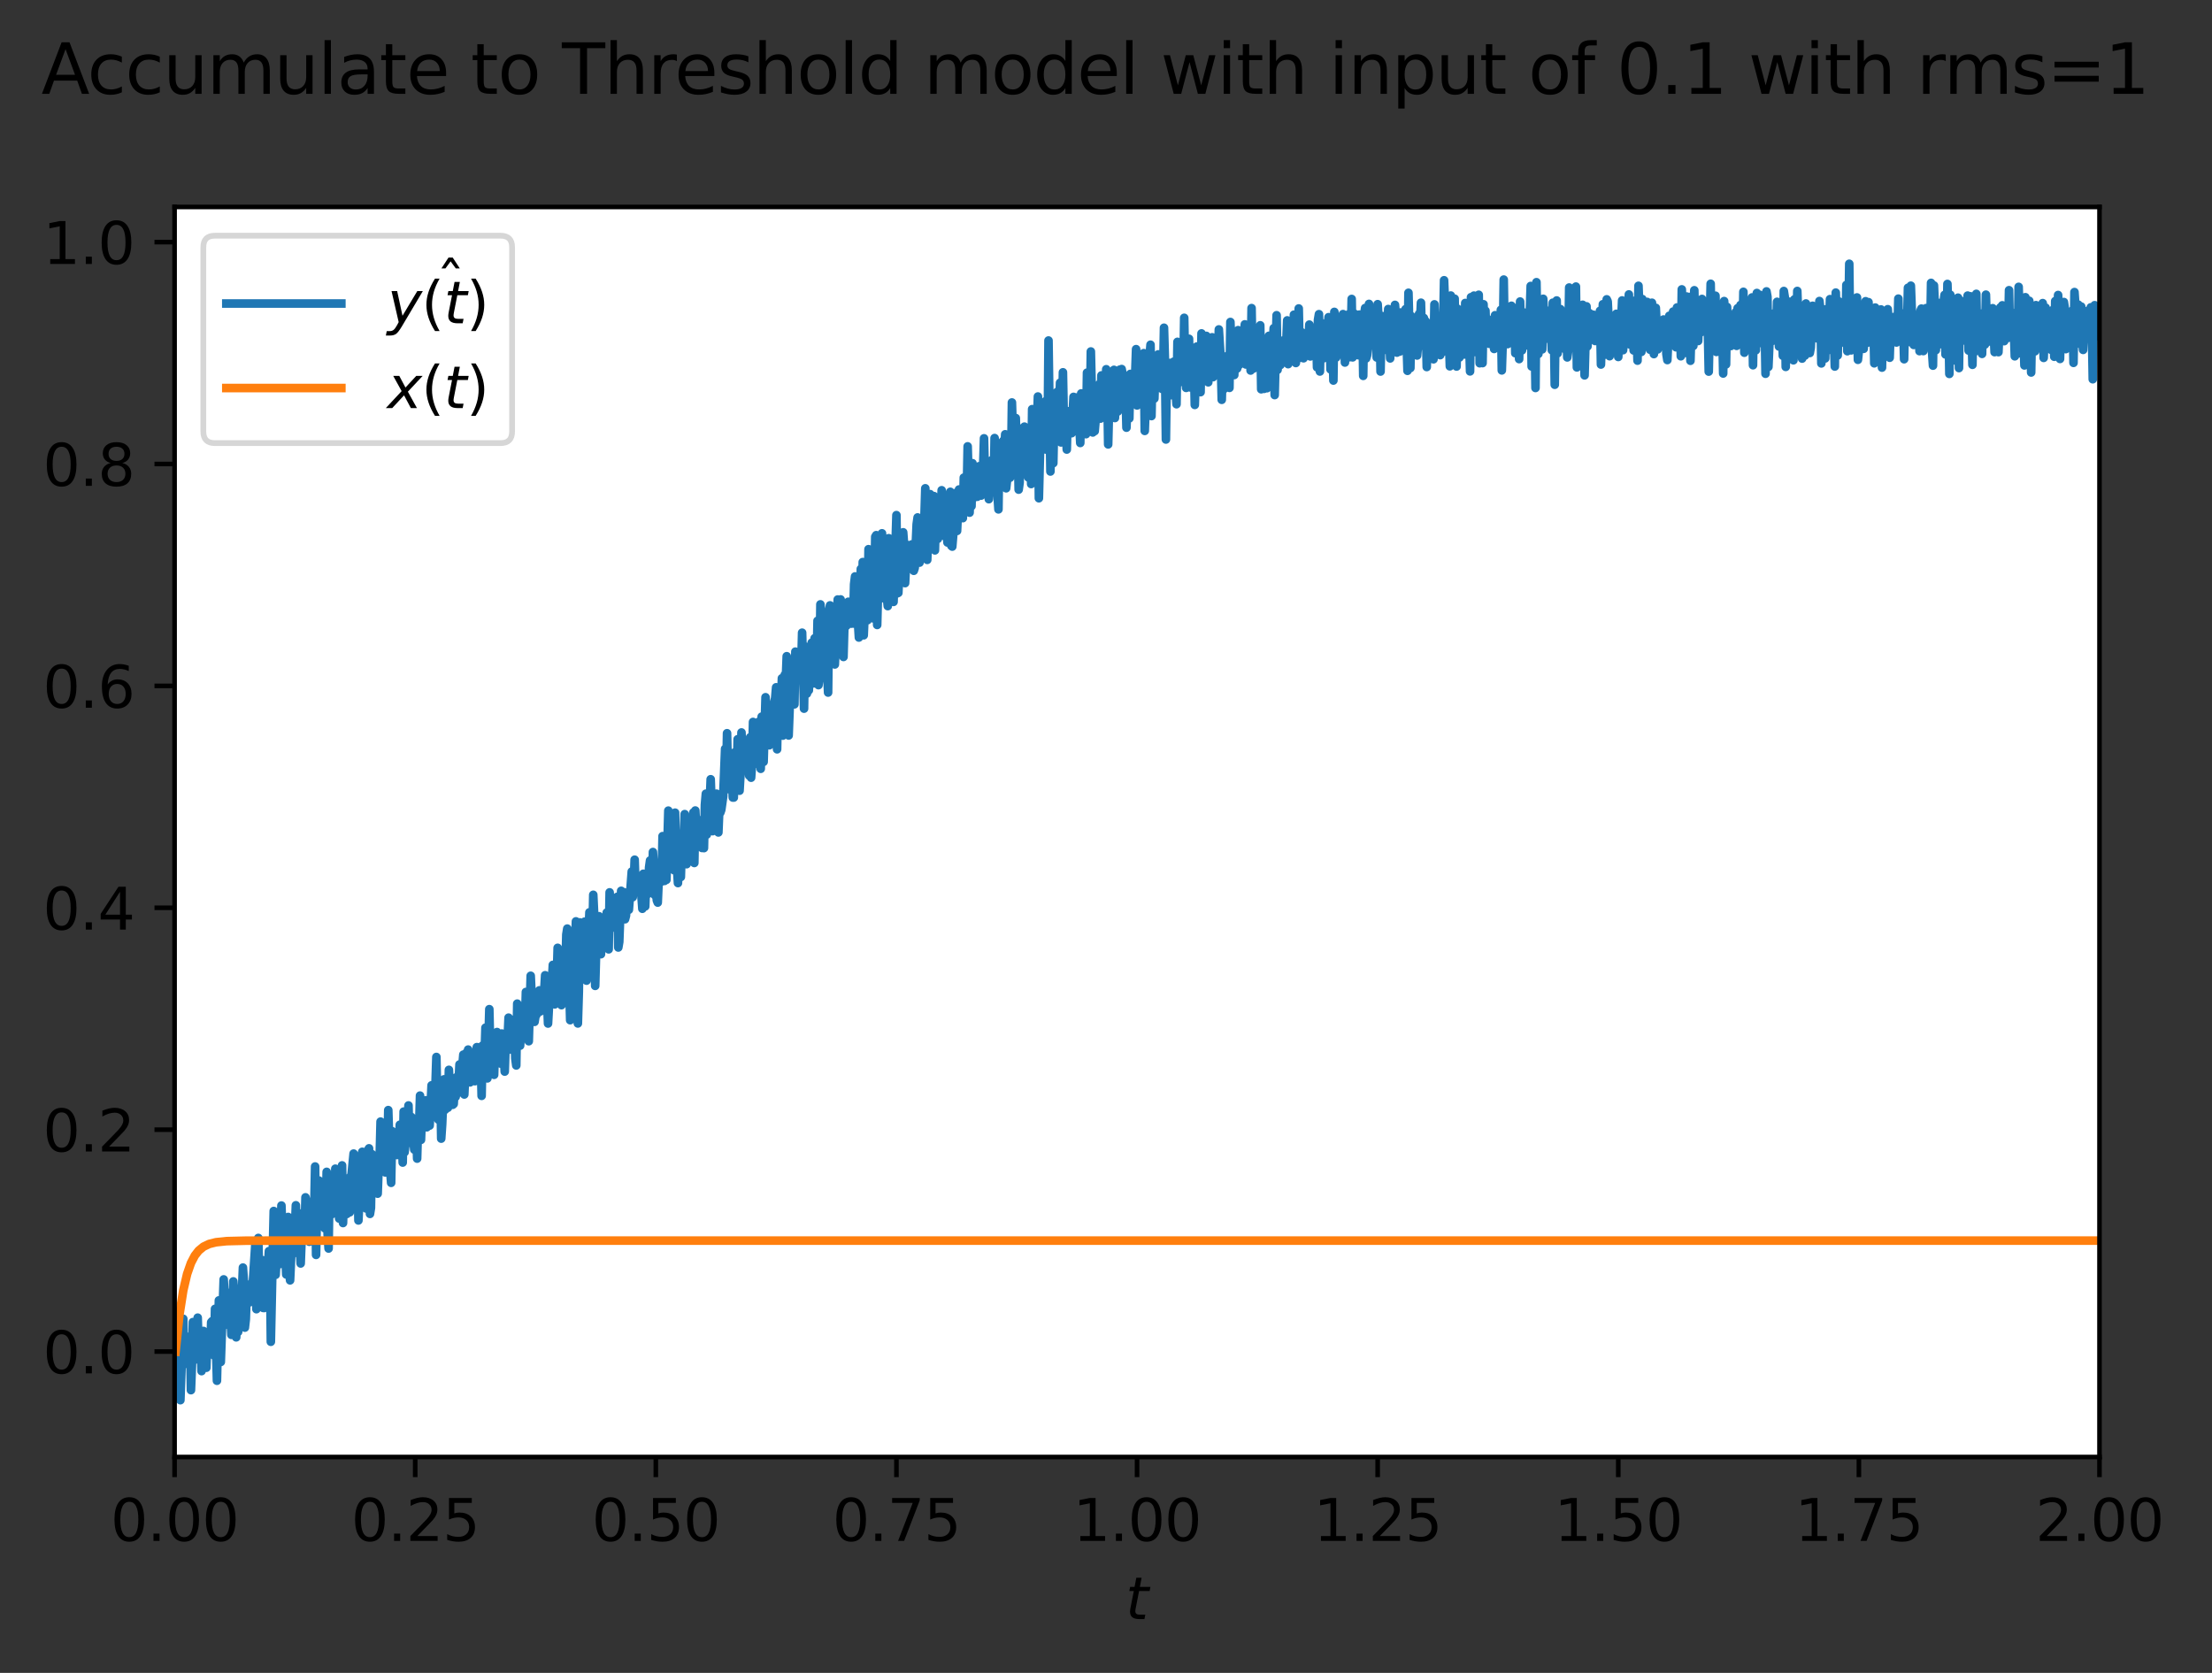 <?xml version="1.0" encoding="utf-8" standalone="no"?>
<!DOCTYPE svg PUBLIC "-//W3C//DTD SVG 1.1//EN"
  "http://www.w3.org/Graphics/SVG/1.1/DTD/svg11.dtd">
<svg xmlns:xlink="http://www.w3.org/1999/xlink" width="384.737pt" height="290.996pt" viewBox="0 0 384.737 290.996" xmlns="http://www.w3.org/2000/svg" version="1.1">
 <rect x="0" y="0" width="384.737" height="290.996" fill="#333333" stroke="none"/>
 <defs>
  <style type="text/css">*{stroke-linejoin: round; stroke-linecap: butt}</style>
 </defs>
 <g id="figure_1">
  <g id="patch_1">
   <path d="M 0 290.996 
L 384.737 290.996 
L 384.737 0 
L 0 0 
L 0 290.996 
z
" style="fill: none"/>
  </g>
  <g id="axes_1">
   <g id="patch_2">
    <path d="M 30.368 253.44 
L 365.168 253.44 
L 365.168 36 
L 30.368 36 
z
" style="fill: #ffffff"/>
   </g>
   <g id="matplotlib.axis_1">
    <g id="xtick_1">
     <g id="line2d_1">
      <defs>
       <path id="m9dd152f328" d="M 0 0 
L 0 3.5 
" style="stroke: #000000; stroke-width: 0.8"/>
      </defs>
      <g>
       <use xlink:href="#m9dd152f328" x="30.368" y="253.44" style="stroke: #000000; stroke-width: 0.8"/>
      </g>
     </g>
     <g id="text_1">
      <!-- 0.00 -->
      <g transform="translate(19.236 268.038) scale(0.1 -0.1)">
       <defs>
        <path id="DejaVuSans-30" d="M 2034 4250 
Q 1547 4250 1301 3770 
Q 1056 3291 1056 2328 
Q 1056 1369 1301 889 
Q 1547 409 2034 409 
Q 2525 409 2770 889 
Q 3016 1369 3016 2328 
Q 3016 3291 2770 3770 
Q 2525 4250 2034 4250 
z
M 2034 4750 
Q 2819 4750 3233 4129 
Q 3647 3509 3647 2328 
Q 3647 1150 3233 529 
Q 2819 -91 2034 -91 
Q 1250 -91 836 529 
Q 422 1150 422 2328 
Q 422 3509 836 4129 
Q 1250 4750 2034 4750 
z
" transform="scale(0.016)"/>
        <path id="DejaVuSans-2e" d="M 684 794 
L 1344 794 
L 1344 0 
L 684 0 
L 684 794 
z
" transform="scale(0.016)"/>
       </defs>
       <use xlink:href="#DejaVuSans-30"/>
       <use xlink:href="#DejaVuSans-2e" x="63.623"/>
       <use xlink:href="#DejaVuSans-30" x="95.41"/>
       <use xlink:href="#DejaVuSans-30" x="159.033"/>
      </g>
     </g>
    </g>
    <g id="xtick_2">
     <g id="line2d_2">
      <g>
       <use xlink:href="#m9dd152f328" x="72.218" y="253.44" style="stroke: #000000; stroke-width: 0.8"/>
      </g>
     </g>
     <g id="text_2">
      <!-- 0.25 -->
      <g transform="translate(61.086 268.038) scale(0.1 -0.1)">
       <defs>
        <path id="DejaVuSans-32" d="M 1228 531 
L 3431 531 
L 3431 0 
L 469 0 
L 469 531 
Q 828 903 1448 1529 
Q 2069 2156 2228 2338 
Q 2531 2678 2651 2914 
Q 2772 3150 2772 3378 
Q 2772 3750 2511 3984 
Q 2250 4219 1831 4219 
Q 1534 4219 1204 4116 
Q 875 4013 500 3803 
L 500 4441 
Q 881 4594 1212 4672 
Q 1544 4750 1819 4750 
Q 2544 4750 2975 4387 
Q 3406 4025 3406 3419 
Q 3406 3131 3298 2873 
Q 3191 2616 2906 2266 
Q 2828 2175 2409 1742 
Q 1991 1309 1228 531 
z
" transform="scale(0.016)"/>
        <path id="DejaVuSans-35" d="M 691 4666 
L 3169 4666 
L 3169 4134 
L 1269 4134 
L 1269 2991 
Q 1406 3038 1543 3061 
Q 1681 3084 1819 3084 
Q 2600 3084 3056 2656 
Q 3513 2228 3513 1497 
Q 3513 744 3044 326 
Q 2575 -91 1722 -91 
Q 1428 -91 1123 -41 
Q 819 9 494 109 
L 494 744 
Q 775 591 1075 516 
Q 1375 441 1709 441 
Q 2250 441 2565 725 
Q 2881 1009 2881 1497 
Q 2881 1984 2565 2268 
Q 2250 2553 1709 2553 
Q 1456 2553 1204 2497 
Q 953 2441 691 2322 
L 691 4666 
z
" transform="scale(0.016)"/>
       </defs>
       <use xlink:href="#DejaVuSans-30"/>
       <use xlink:href="#DejaVuSans-2e" x="63.623"/>
       <use xlink:href="#DejaVuSans-32" x="95.41"/>
       <use xlink:href="#DejaVuSans-35" x="159.033"/>
      </g>
     </g>
    </g>
    <g id="xtick_3">
     <g id="line2d_3">
      <g>
       <use xlink:href="#m9dd152f328" x="114.068" y="253.44" style="stroke: #000000; stroke-width: 0.8"/>
      </g>
     </g>
     <g id="text_3">
      <!-- 0.50 -->
      <g transform="translate(102.936 268.038) scale(0.1 -0.1)">
       <use xlink:href="#DejaVuSans-30"/>
       <use xlink:href="#DejaVuSans-2e" x="63.623"/>
       <use xlink:href="#DejaVuSans-35" x="95.41"/>
       <use xlink:href="#DejaVuSans-30" x="159.033"/>
      </g>
     </g>
    </g>
    <g id="xtick_4">
     <g id="line2d_4">
      <g>
       <use xlink:href="#m9dd152f328" x="155.918" y="253.44" style="stroke: #000000; stroke-width: 0.8"/>
      </g>
     </g>
     <g id="text_4">
      <!-- 0.75 -->
      <g transform="translate(144.786 268.038) scale(0.1 -0.1)">
       <defs>
        <path id="DejaVuSans-37" d="M 525 4666 
L 3525 4666 
L 3525 4397 
L 1831 0 
L 1172 0 
L 2766 4134 
L 525 4134 
L 525 4666 
z
" transform="scale(0.016)"/>
       </defs>
       <use xlink:href="#DejaVuSans-30"/>
       <use xlink:href="#DejaVuSans-2e" x="63.623"/>
       <use xlink:href="#DejaVuSans-37" x="95.41"/>
       <use xlink:href="#DejaVuSans-35" x="159.033"/>
      </g>
     </g>
    </g>
    <g id="xtick_5">
     <g id="line2d_5">
      <g>
       <use xlink:href="#m9dd152f328" x="197.768" y="253.44" style="stroke: #000000; stroke-width: 0.8"/>
      </g>
     </g>
     <g id="text_5">
      <!-- 1.00 -->
      <g transform="translate(186.636 268.038) scale(0.1 -0.1)">
       <defs>
        <path id="DejaVuSans-31" d="M 794 531 
L 1825 531 
L 1825 4091 
L 703 3866 
L 703 4441 
L 1819 4666 
L 2450 4666 
L 2450 531 
L 3481 531 
L 3481 0 
L 794 0 
L 794 531 
z
" transform="scale(0.016)"/>
       </defs>
       <use xlink:href="#DejaVuSans-31"/>
       <use xlink:href="#DejaVuSans-2e" x="63.623"/>
       <use xlink:href="#DejaVuSans-30" x="95.41"/>
       <use xlink:href="#DejaVuSans-30" x="159.033"/>
      </g>
     </g>
    </g>
    <g id="xtick_6">
     <g id="line2d_6">
      <g>
       <use xlink:href="#m9dd152f328" x="239.618" y="253.44" style="stroke: #000000; stroke-width: 0.8"/>
      </g>
     </g>
     <g id="text_6">
      <!-- 1.25 -->
      <g transform="translate(228.486 268.038) scale(0.1 -0.1)">
       <use xlink:href="#DejaVuSans-31"/>
       <use xlink:href="#DejaVuSans-2e" x="63.623"/>
       <use xlink:href="#DejaVuSans-32" x="95.41"/>
       <use xlink:href="#DejaVuSans-35" x="159.033"/>
      </g>
     </g>
    </g>
    <g id="xtick_7">
     <g id="line2d_7">
      <g>
       <use xlink:href="#m9dd152f328" x="281.468" y="253.44" style="stroke: #000000; stroke-width: 0.8"/>
      </g>
     </g>
     <g id="text_7">
      <!-- 1.50 -->
      <g transform="translate(270.336 268.038) scale(0.1 -0.1)">
       <use xlink:href="#DejaVuSans-31"/>
       <use xlink:href="#DejaVuSans-2e" x="63.623"/>
       <use xlink:href="#DejaVuSans-35" x="95.41"/>
       <use xlink:href="#DejaVuSans-30" x="159.033"/>
      </g>
     </g>
    </g>
    <g id="xtick_8">
     <g id="line2d_8">
      <g>
       <use xlink:href="#m9dd152f328" x="323.318" y="253.44" style="stroke: #000000; stroke-width: 0.8"/>
      </g>
     </g>
     <g id="text_8">
      <!-- 1.75 -->
      <g transform="translate(312.186 268.038) scale(0.1 -0.1)">
       <use xlink:href="#DejaVuSans-31"/>
       <use xlink:href="#DejaVuSans-2e" x="63.623"/>
       <use xlink:href="#DejaVuSans-37" x="95.41"/>
       <use xlink:href="#DejaVuSans-35" x="159.033"/>
      </g>
     </g>
    </g>
    <g id="xtick_9">
     <g id="line2d_9">
      <g>
       <use xlink:href="#m9dd152f328" x="365.168" y="253.44" style="stroke: #000000; stroke-width: 0.8"/>
      </g>
     </g>
     <g id="text_9">
      <!-- 2.00 -->
      <g transform="translate(354.036 268.038) scale(0.1 -0.1)">
       <use xlink:href="#DejaVuSans-32"/>
       <use xlink:href="#DejaVuSans-2e" x="63.623"/>
       <use xlink:href="#DejaVuSans-30" x="95.41"/>
       <use xlink:href="#DejaVuSans-30" x="159.033"/>
      </g>
     </g>
    </g>
    <g id="text_10">
     <!-- $t$ -->
     <g transform="translate(195.768 281.717) scale(0.1 -0.1)">
      <defs>
       <path id="DejaVuSans-Oblique-74" d="M 2706 3500 
L 2619 3053 
L 1472 3053 
L 1100 1153 
Q 1081 1047 1072 975 
Q 1063 903 1063 863 
Q 1063 663 1183 572 
Q 1303 481 1569 481 
L 2150 481 
L 2053 0 
L 1503 0 
Q 991 0 739 200 
Q 488 400 488 806 
Q 488 878 497 964 
Q 506 1050 525 1153 
L 897 3053 
L 409 3053 
L 500 3500 
L 978 3500 
L 1172 4494 
L 1747 4494 
L 1556 3500 
L 2706 3500 
z
" transform="scale(0.016)"/>
      </defs>
      <use xlink:href="#DejaVuSans-Oblique-74" transform="translate(0 0.781)"/>
     </g>
    </g>
   </g>
   <g id="matplotlib.axis_2">
    <g id="ytick_1">
     <g id="line2d_10">
      <defs>
       <path id="m265dd46765" d="M 0 0 
L -3.5 0 
" style="stroke: #000000; stroke-width: 0.8"/>
      </defs>
      <g>
       <use xlink:href="#m265dd46765" x="30.368" y="235.097" style="stroke: #000000; stroke-width: 0.8"/>
      </g>
     </g>
     <g id="text_11">
      <!-- 0.0 -->
      <g transform="translate(7.465 238.896) scale(0.1 -0.1)">
       <use xlink:href="#DejaVuSans-30"/>
       <use xlink:href="#DejaVuSans-2e" x="63.623"/>
       <use xlink:href="#DejaVuSans-30" x="95.41"/>
      </g>
     </g>
    </g>
    <g id="ytick_2">
     <g id="line2d_11">
      <g>
       <use xlink:href="#m265dd46765" x="30.368" y="196.501" style="stroke: #000000; stroke-width: 0.8"/>
      </g>
     </g>
     <g id="text_12">
      <!-- 0.2 -->
      <g transform="translate(7.465 200.3) scale(0.1 -0.1)">
       <use xlink:href="#DejaVuSans-30"/>
       <use xlink:href="#DejaVuSans-2e" x="63.623"/>
       <use xlink:href="#DejaVuSans-32" x="95.41"/>
      </g>
     </g>
    </g>
    <g id="ytick_3">
     <g id="line2d_12">
      <g>
       <use xlink:href="#m265dd46765" x="30.368" y="157.905" style="stroke: #000000; stroke-width: 0.8"/>
      </g>
     </g>
     <g id="text_13">
      <!-- 0.4 -->
      <g transform="translate(7.465 161.704) scale(0.1 -0.1)">
       <defs>
        <path id="DejaVuSans-34" d="M 2419 4116 
L 825 1625 
L 2419 1625 
L 2419 4116 
z
M 2253 4666 
L 3047 4666 
L 3047 1625 
L 3713 1625 
L 3713 1100 
L 3047 1100 
L 3047 0 
L 2419 0 
L 2419 1100 
L 313 1100 
L 313 1709 
L 2253 4666 
z
" transform="scale(0.016)"/>
       </defs>
       <use xlink:href="#DejaVuSans-30"/>
       <use xlink:href="#DejaVuSans-2e" x="63.623"/>
       <use xlink:href="#DejaVuSans-34" x="95.41"/>
      </g>
     </g>
    </g>
    <g id="ytick_4">
     <g id="line2d_13">
      <g>
       <use xlink:href="#m265dd46765" x="30.368" y="119.308" style="stroke: #000000; stroke-width: 0.8"/>
      </g>
     </g>
     <g id="text_14">
      <!-- 0.6 -->
      <g transform="translate(7.465 123.108) scale(0.1 -0.1)">
       <defs>
        <path id="DejaVuSans-36" d="M 2113 2584 
Q 1688 2584 1439 2293 
Q 1191 2003 1191 1497 
Q 1191 994 1439 701 
Q 1688 409 2113 409 
Q 2538 409 2786 701 
Q 3034 994 3034 1497 
Q 3034 2003 2786 2293 
Q 2538 2584 2113 2584 
z
M 3366 4563 
L 3366 3988 
Q 3128 4100 2886 4159 
Q 2644 4219 2406 4219 
Q 1781 4219 1451 3797 
Q 1122 3375 1075 2522 
Q 1259 2794 1537 2939 
Q 1816 3084 2150 3084 
Q 2853 3084 3261 2657 
Q 3669 2231 3669 1497 
Q 3669 778 3244 343 
Q 2819 -91 2113 -91 
Q 1303 -91 875 529 
Q 447 1150 447 2328 
Q 447 3434 972 4092 
Q 1497 4750 2381 4750 
Q 2619 4750 2861 4703 
Q 3103 4656 3366 4563 
z
" transform="scale(0.016)"/>
       </defs>
       <use xlink:href="#DejaVuSans-30"/>
       <use xlink:href="#DejaVuSans-2e" x="63.623"/>
       <use xlink:href="#DejaVuSans-36" x="95.41"/>
      </g>
     </g>
    </g>
    <g id="ytick_5">
     <g id="line2d_14">
      <g>
       <use xlink:href="#m265dd46765" x="30.368" y="80.712" style="stroke: #000000; stroke-width: 0.8"/>
      </g>
     </g>
     <g id="text_15">
      <!-- 0.8 -->
      <g transform="translate(7.465 84.512) scale(0.1 -0.1)">
       <defs>
        <path id="DejaVuSans-38" d="M 2034 2216 
Q 1584 2216 1326 1975 
Q 1069 1734 1069 1313 
Q 1069 891 1326 650 
Q 1584 409 2034 409 
Q 2484 409 2743 651 
Q 3003 894 3003 1313 
Q 3003 1734 2745 1975 
Q 2488 2216 2034 2216 
z
M 1403 2484 
Q 997 2584 770 2862 
Q 544 3141 544 3541 
Q 544 4100 942 4425 
Q 1341 4750 2034 4750 
Q 2731 4750 3128 4425 
Q 3525 4100 3525 3541 
Q 3525 3141 3298 2862 
Q 3072 2584 2669 2484 
Q 3125 2378 3379 2068 
Q 3634 1759 3634 1313 
Q 3634 634 3220 271 
Q 2806 -91 2034 -91 
Q 1263 -91 848 271 
Q 434 634 434 1313 
Q 434 1759 690 2068 
Q 947 2378 1403 2484 
z
M 1172 3481 
Q 1172 3119 1398 2916 
Q 1625 2713 2034 2713 
Q 2441 2713 2670 2916 
Q 2900 3119 2900 3481 
Q 2900 3844 2670 4047 
Q 2441 4250 2034 4250 
Q 1625 4250 1398 4047 
Q 1172 3844 1172 3481 
z
" transform="scale(0.016)"/>
       </defs>
       <use xlink:href="#DejaVuSans-30"/>
       <use xlink:href="#DejaVuSans-2e" x="63.623"/>
       <use xlink:href="#DejaVuSans-38" x="95.41"/>
      </g>
     </g>
    </g>
    <g id="ytick_6">
     <g id="line2d_15">
      <g>
       <use xlink:href="#m265dd46765" x="30.368" y="42.116" style="stroke: #000000; stroke-width: 0.8"/>
      </g>
     </g>
     <g id="text_16">
      <!-- 1.0 -->
      <g transform="translate(7.465 45.916) scale(0.1 -0.1)">
       <use xlink:href="#DejaVuSans-31"/>
       <use xlink:href="#DejaVuSans-2e" x="63.623"/>
       <use xlink:href="#DejaVuSans-30" x="95.41"/>
      </g>
     </g>
    </g>
   </g>
   <g id="line2d_16">
    <path d="M 30.536 235.097 
L 30.703 234.354 
L 30.871 231.316 
L 31.205 237.773 
L 31.373 243.556 
L 31.875 229.406 
L 32.042 237.301 
L 32.377 233.056 
L 32.545 232.71 
L 32.712 236.924 
L 33.047 232.462 
L 33.214 241.812 
L 33.382 237.542 
L 33.549 229.977 
L 33.716 235.851 
L 33.884 236.524 
L 34.051 230.114 
L 34.219 233.184 
L 34.386 229.205 
L 34.553 234.454 
L 34.721 234.38 
L 34.888 232.61 
L 35.056 238.502 
L 35.39 231.518 
L 35.558 237.361 
L 35.725 233.041 
L 35.893 237.916 
L 36.06 231.991 
L 36.227 232.283 
L 36.395 233.226 
L 36.562 235.341 
L 36.73 230.006 
L 36.897 229.808 
L 37.064 234.374 
L 37.232 235.787 
L 37.399 227.675 
L 37.734 240.177 
L 38.069 226.203 
L 38.404 236.91 
L 38.906 222.55 
L 39.073 225.24 
L 39.241 225.085 
L 39.408 230.413 
L 39.575 226.629 
L 39.743 229.035 
L 39.91 224.898 
L 40.245 232.193 
L 40.412 230.759 
L 40.58 222.899 
L 40.915 228.157 
L 41.082 232.625 
L 41.249 228.519 
L 41.417 231.69 
L 41.584 225.356 
L 41.752 224.142 
L 41.919 228.62 
L 42.254 220.492 
L 42.421 222.856 
L 42.589 230.935 
L 42.756 229.467 
L 42.923 224.375 
L 43.091 223.463 
L 43.258 225.842 
L 43.426 226.531 
L 43.593 223.621 
L 43.76 226.373 
L 44.43 216.183 
L 44.597 227.727 
L 44.765 223.508 
L 44.932 215.341 
L 45.1 224.282 
L 45.267 225.612 
L 45.602 219.186 
L 45.769 227.511 
L 45.937 227.524 
L 46.104 220.458 
L 46.439 223.065 
L 46.774 217.633 
L 46.941 218.064 
L 47.108 233.396 
L 47.443 217.684 
L 47.611 210.651 
L 47.778 220.093 
L 47.945 221.747 
L 48.113 218.671 
L 48.28 217.775 
L 48.448 217.569 
L 48.615 219.905 
L 48.95 209.702 
L 49.285 219.548 
L 49.452 218.328 
L 49.619 217.986 
L 49.787 221.694 
L 49.954 218.888 
L 50.122 211.691 
L 50.289 221.022 
L 50.456 222.714 
L 50.791 215.274 
L 50.959 218.101 
L 51.126 217.854 
L 51.461 209.656 
L 51.628 214.452 
L 51.796 212.906 
L 52.13 216.702 
L 52.298 219.777 
L 52.633 211.014 
L 52.8 212.037 
L 52.967 214.678 
L 53.135 208.275 
L 53.302 208.964 
L 53.47 215.629 
L 53.637 213.235 
L 53.804 215.998 
L 53.972 214.408 
L 54.139 215.855 
L 54.307 213.908 
L 54.474 210.389 
L 54.641 211.113 
L 54.809 202.91 
L 54.976 218.282 
L 55.144 210.05 
L 55.311 210.36 
L 55.478 205.353 
L 55.646 211.434 
L 55.813 211.829 
L 55.981 206.737 
L 56.315 212.879 
L 56.483 213.659 
L 56.65 211.816 
L 56.818 203.843 
L 56.985 214.669 
L 57.152 217.176 
L 57.32 205.826 
L 57.487 204.985 
L 57.655 211.25 
L 57.822 207.887 
L 57.989 207.046 
L 58.157 210.292 
L 58.324 203.293 
L 58.492 205.367 
L 58.659 210.23 
L 58.826 209.874 
L 58.994 211.967 
L 59.161 208.607 
L 59.329 208.619 
L 59.496 202.718 
L 59.663 212.743 
L 59.831 207.246 
L 59.998 208.171 
L 60.166 207.153 
L 60.333 211.164 
L 60.5 208.91 
L 60.668 204.913 
L 60.835 210.878 
L 61.003 204.931 
L 61.17 204.077 
L 61.505 200.664 
L 61.672 209.759 
L 62.174 201.892 
L 62.342 212.295 
L 62.844 201.171 
L 63.011 200.354 
L 63.179 208.489 
L 63.514 201.166 
L 63.681 210.212 
L 63.848 206.922 
L 64.016 200.029 
L 64.183 199.751 
L 64.351 211.153 
L 64.518 210.125 
L 64.685 200.754 
L 65.02 206.995 
L 65.188 202.198 
L 65.355 203.345 
L 65.522 203.465 
L 65.69 207.631 
L 65.857 203.058 
L 66.025 201.632 
L 66.192 195.102 
L 66.359 202.562 
L 66.527 202.022 
L 66.694 199.647 
L 66.862 203.323 
L 67.029 203.944 
L 67.196 201.669 
L 67.364 201.173 
L 67.531 193.101 
L 67.866 203.702 
L 68.033 205.751 
L 68.201 196.759 
L 68.368 199.055 
L 68.536 199.263 
L 68.703 198.573 
L 69.038 200.914 
L 69.205 200.001 
L 69.373 199.786 
L 69.54 195.649 
L 69.707 197.11 
L 69.875 196.786 
L 70.042 202.222 
L 70.21 193.361 
L 70.377 200.417 
L 70.712 196.962 
L 70.879 196.187 
L 71.047 192.292 
L 71.214 198.773 
L 71.549 194.296 
L 71.716 197.297 
L 71.884 198.076 
L 72.051 199.971 
L 72.218 198.636 
L 72.386 195.733 
L 72.553 201.539 
L 72.721 195.517 
L 72.888 196.322 
L 73.055 190.577 
L 73.223 198.275 
L 73.39 193.835 
L 73.558 194.296 
L 73.725 193.128 
L 73.892 192.9 
L 74.06 191.4 
L 74.227 196.091 
L 74.395 195.26 
L 74.562 195.843 
L 74.729 195.792 
L 75.064 188.792 
L 75.232 193.296 
L 75.399 193.909 
L 75.566 193.977 
L 75.901 183.859 
L 76.069 192.435 
L 76.236 194.752 
L 76.571 188.35 
L 76.738 198.061 
L 76.906 195.582 
L 77.24 187.746 
L 77.408 193.044 
L 77.743 190.111 
L 77.91 192.688 
L 78.077 186.101 
L 78.245 189.267 
L 78.412 189.324 
L 78.58 188.09 
L 78.747 192.174 
L 78.914 192.023 
L 79.082 188.937 
L 79.249 190.793 
L 79.417 187.367 
L 79.584 190.179 
L 79.751 188.679 
L 79.919 185.157 
L 80.254 187.326 
L 80.588 183.452 
L 80.756 190.384 
L 81.091 183.151 
L 81.258 184.032 
L 81.425 182.574 
L 81.593 187.581 
L 81.76 188.277 
L 82.095 183.301 
L 82.43 185.154 
L 82.597 188.073 
L 82.932 182.15 
L 83.099 182.173 
L 83.267 186.071 
L 83.434 186.444 
L 83.602 183.354 
L 83.769 190.621 
L 83.936 181.87 
L 84.271 183.984 
L 84.439 178.762 
L 84.606 186.521 
L 84.773 187.581 
L 85.108 175.542 
L 85.276 182.959 
L 85.443 183.532 
L 85.61 183.071 
L 85.778 184.246 
L 85.945 186.961 
L 86.113 180.977 
L 86.28 184.328 
L 86.447 179.524 
L 86.782 182.844 
L 86.95 183.285 
L 87.117 185.02 
L 87.284 179.782 
L 87.452 179.867 
L 87.787 186.399 
L 87.954 181.415 
L 88.121 180.982 
L 88.289 180.861 
L 88.456 177.022 
L 88.791 182.565 
L 88.958 179.315 
L 89.126 179.677 
L 89.293 179.591 
L 89.461 177.347 
L 89.628 184.117 
L 89.795 185.332 
L 89.963 174.582 
L 90.298 177.721 
L 90.465 181.889 
L 90.632 178.838 
L 90.8 178.858 
L 90.967 180.158 
L 91.135 176.773 
L 91.302 178.508 
L 91.469 172.554 
L 91.637 179.879 
L 91.804 176.324 
L 91.972 181.116 
L 92.306 169.735 
L 92.641 176.896 
L 92.809 177.662 
L 92.976 177.75 
L 93.143 176.685 
L 93.311 176.53 
L 93.478 175.654 
L 93.646 175.663 
L 93.813 172.272 
L 93.98 175.942 
L 94.148 173.243 
L 94.315 175.039 
L 94.65 172.497 
L 94.817 169.644 
L 94.985 173.228 
L 95.152 174.027 
L 95.32 178.04 
L 95.654 171.956 
L 95.822 170.081 
L 95.989 170.75 
L 96.157 167.845 
L 96.324 168.017 
L 96.491 174.706 
L 96.659 170.782 
L 96.826 170.654 
L 96.994 164.873 
L 97.161 169.132 
L 97.328 169.299 
L 97.663 174.845 
L 97.831 166.145 
L 98.333 169.22 
L 98.5 162.575 
L 98.668 161.528 
L 98.835 171.469 
L 99.002 171.395 
L 99.17 177.457 
L 99.337 164.923 
L 99.839 169.468 
L 100.174 160.272 
L 100.342 166.864 
L 100.509 178.027 
L 100.676 172.527 
L 100.844 160.448 
L 101.179 164.009 
L 101.346 162.077 
L 101.513 163.479 
L 101.681 160.324 
L 102.016 170.58 
L 102.518 158.699 
L 102.853 168.096 
L 103.02 163.733 
L 103.187 155.65 
L 103.355 159.254 
L 103.522 171.49 
L 103.857 159.604 
L 104.024 161.965 
L 104.192 159.38 
L 104.527 165.98 
L 104.694 160.289 
L 104.861 160.203 
L 105.029 161.429 
L 105.196 160.159 
L 105.364 162.78 
L 105.531 158.74 
L 105.698 160.255 
L 105.866 165.133 
L 106.033 155.225 
L 106.368 161.415 
L 106.535 156.738 
L 106.87 160.605 
L 107.205 156.12 
L 107.372 155.998 
L 107.54 164.811 
L 107.707 163.838 
L 108.042 154.957 
L 108.209 155.301 
L 108.377 155.328 
L 108.544 155.206 
L 108.712 159.902 
L 108.879 159.266 
L 109.046 156.549 
L 109.214 158.335 
L 109.381 158.253 
L 109.883 151.603 
L 110.051 156.065 
L 110.218 154.087 
L 110.386 149.542 
L 110.553 154.619 
L 110.72 154.595 
L 110.888 154.376 
L 111.055 155.127 
L 111.223 152.862 
L 111.39 155.018 
L 111.557 155.712 
L 111.725 158.076 
L 111.892 151.993 
L 112.06 153.141 
L 112.227 157.667 
L 112.394 152.859 
L 112.562 155.307 
L 112.729 155.478 
L 112.897 150.884 
L 113.064 149.677 
L 113.231 151.317 
L 113.399 155.028 
L 113.566 148.208 
L 113.734 150.635 
L 113.901 155.712 
L 114.068 151.667 
L 114.236 156.593 
L 114.403 157.001 
L 114.571 153.159 
L 114.738 153.171 
L 114.905 152.508 
L 115.073 153.352 
L 115.24 145.446 
L 115.575 153.236 
L 115.742 150.403 
L 115.91 153.044 
L 116.245 141.008 
L 116.412 148.036 
L 116.579 145.926 
L 116.747 150.427 
L 116.914 148.85 
L 117.082 149.563 
L 117.249 151.376 
L 117.416 141.363 
L 117.584 149.486 
L 117.751 150.906 
L 117.919 153.607 
L 118.086 145.045 
L 118.421 152.555 
L 118.588 146.915 
L 118.756 148.155 
L 118.923 145.951 
L 119.09 141.616 
L 119.425 150.322 
L 119.593 143.056 
L 119.76 145.837 
L 119.927 144.369 
L 120.095 145.381 
L 120.262 148.544 
L 120.597 141.334 
L 120.764 150.11 
L 120.932 140.989 
L 121.267 146.75 
L 121.434 147.071 
L 121.601 142.805 
L 121.769 143.842 
L 122.104 147.501 
L 122.271 142.501 
L 122.438 147.526 
L 122.606 139.979 
L 122.773 138.062 
L 122.941 145.17 
L 123.275 141.898 
L 123.443 139.719 
L 123.61 135.549 
L 123.945 144.577 
L 124.112 139.786 
L 124.28 139.073 
L 124.447 142.243 
L 124.615 138.06 
L 124.782 139.502 
L 124.949 144.8 
L 125.117 140.76 
L 125.284 141.353 
L 125.452 140.87 
L 125.786 138.531 
L 126.121 130.251 
L 126.289 136.289 
L 126.456 127.545 
L 126.623 135.381 
L 126.791 137.279 
L 126.958 136.191 
L 127.126 132.269 
L 127.293 133.769 
L 127.46 138.732 
L 127.628 138.734 
L 127.795 130.859 
L 127.963 132.638 
L 128.13 136.412 
L 128.297 128.594 
L 128.632 137.54 
L 128.8 134.556 
L 128.967 127.413 
L 129.134 132.248 
L 129.469 129.299 
L 129.637 131.437 
L 129.804 129.458 
L 130.139 132.716 
L 130.306 134.917 
L 130.474 128.252 
L 130.641 135.279 
L 130.808 132.881 
L 130.976 125.583 
L 131.143 126.22 
L 131.311 132.873 
L 131.478 125.903 
L 131.813 130.638 
L 131.98 125.541 
L 132.148 125.589 
L 132.315 133.731 
L 132.482 124.66 
L 132.817 132.525 
L 133.152 121.283 
L 133.487 129.249 
L 133.654 123.876 
L 133.822 129.637 
L 133.989 124.845 
L 134.156 124.576 
L 134.324 128.692 
L 134.659 122.156 
L 134.826 121.446 
L 134.993 119.557 
L 135.161 130.338 
L 135.328 122.133 
L 135.496 120.776 
L 135.663 127.317 
L 135.998 117.983 
L 136.165 127.957 
L 136.5 117.373 
L 136.667 118.525 
L 136.835 114.148 
L 137.17 127.936 
L 137.504 119.019 
L 137.672 116.564 
L 137.839 122.083 
L 138.007 121.538 
L 138.174 122.52 
L 138.341 113.353 
L 138.509 118.267 
L 138.676 116.911 
L 138.844 116.939 
L 139.011 116.118 
L 139.178 117.944 
L 139.346 116.418 
L 139.513 110.057 
L 139.848 123.267 
L 140.015 112.449 
L 140.183 113.535 
L 140.35 120.654 
L 140.518 116.741 
L 140.685 120.074 
L 140.852 113.768 
L 141.02 115.127 
L 141.187 111.792 
L 141.355 117.203 
L 141.522 118.875 
L 141.689 111.021 
L 142.024 116.774 
L 142.192 107.986 
L 142.359 119.176 
L 142.526 117.867 
L 142.694 105.128 
L 142.861 107.303 
L 143.029 113.13 
L 143.196 110.469 
L 143.363 112.283 
L 143.531 111.23 
L 143.866 116.953 
L 144.033 120.467 
L 144.2 106.151 
L 144.368 105.305 
L 144.703 115.268 
L 145.037 109.062 
L 145.205 115.58 
L 145.707 104.286 
L 145.874 104.764 
L 146.042 110.353 
L 146.209 104.271 
L 146.711 114.273 
L 146.879 108.268 
L 147.214 108.865 
L 147.548 104.678 
L 147.716 108.268 
L 147.883 107.953 
L 148.051 108.485 
L 148.218 108.133 
L 148.385 108.465 
L 148.553 101.643 
L 148.72 100.27 
L 148.888 102.576 
L 149.055 107.255 
L 149.222 108.197 
L 149.39 110.896 
L 149.725 98.966 
L 149.892 105.979 
L 150.059 97.773 
L 150.227 110.509 
L 150.562 102.771 
L 150.896 107.88 
L 151.064 95.531 
L 151.231 101.94 
L 151.399 100.719 
L 151.566 104.198 
L 151.733 105.309 
L 151.901 107.567 
L 152.068 103.175 
L 152.236 93.37 
L 152.403 93.093 
L 152.57 108.708 
L 152.905 95.16 
L 153.073 103.049 
L 153.24 104.076 
L 153.407 92.77 
L 153.742 103.892 
L 153.91 97.966 
L 154.077 104.263 
L 154.244 103.837 
L 154.412 105.43 
L 154.579 93.622 
L 154.914 101.353 
L 155.081 103.093 
L 155.249 98.911 
L 155.416 104.695 
L 155.751 94.999 
L 155.918 89.605 
L 156.086 103.203 
L 156.253 103.124 
L 156.588 95.872 
L 156.755 97.79 
L 156.923 96.335 
L 157.09 92.594 
L 157.258 94.854 
L 157.425 101.433 
L 157.76 94.772 
L 157.927 96.938 
L 158.095 96.346 
L 158.262 94.939 
L 158.429 96.761 
L 158.597 94.699 
L 158.764 95.654 
L 158.932 99.285 
L 159.099 98.795 
L 159.434 91.2 
L 159.601 90.009 
L 159.769 92.308 
L 159.936 97.868 
L 160.103 94.409 
L 160.271 94.793 
L 160.438 90.221 
L 160.606 91.052 
L 160.773 90.411 
L 160.94 84.94 
L 161.275 97.386 
L 161.443 92.363 
L 161.61 92.002 
L 161.777 85.957 
L 162.112 93.646 
L 162.28 91.947 
L 162.447 86.295 
L 162.614 95.736 
L 162.782 89.579 
L 162.949 90.88 
L 163.117 93.739 
L 163.284 87.623 
L 163.619 91.412 
L 163.786 85.279 
L 164.121 93.195 
L 164.288 86.278 
L 164.791 94.363 
L 165.125 86.454 
L 165.293 85.549 
L 165.46 94.932 
L 165.628 95.081 
L 165.795 93.082 
L 165.962 88.58 
L 166.13 87.57 
L 166.297 85.727 
L 166.465 92.353 
L 166.799 85.147 
L 167.134 89.221 
L 167.302 88.435 
L 167.469 90.13 
L 167.636 83.081 
L 167.804 87.806 
L 167.971 88.849 
L 168.139 86.625 
L 168.306 77.643 
L 168.641 89.174 
L 168.808 84.489 
L 168.976 88.047 
L 169.143 80.572 
L 169.31 86.641 
L 169.813 81.754 
L 169.98 86.41 
L 170.147 84.562 
L 170.315 81.097 
L 170.482 85.896 
L 170.65 86.206 
L 170.817 81.405 
L 170.984 81.81 
L 171.152 76.246 
L 171.319 83.613 
L 171.487 83.554 
L 171.654 80.9 
L 171.821 82.697 
L 171.989 86.832 
L 172.156 81.814 
L 172.491 80.05 
L 172.658 81.127 
L 172.826 85.61 
L 172.993 76.199 
L 173.495 86.072 
L 173.663 88.605 
L 173.83 77.118 
L 174.165 82.12 
L 174.5 76.673 
L 174.667 78.725 
L 174.835 75.544 
L 175.002 84.933 
L 175.169 83.414 
L 175.337 76.798 
L 175.672 83.103 
L 175.839 82.272 
L 176.006 70.01 
L 176.341 81.232 
L 176.676 72.72 
L 176.843 79.765 
L 177.011 76.933 
L 177.178 85.171 
L 177.346 83.941 
L 177.513 74.558 
L 177.848 79.152 
L 178.183 74.213 
L 178.35 77.982 
L 178.517 77.406 
L 178.852 83.046 
L 179.02 76.097 
L 179.187 76.695 
L 179.354 84.194 
L 179.522 71.173 
L 179.857 79.689 
L 180.024 72.652 
L 180.191 78.605 
L 180.526 68.972 
L 180.694 86.668 
L 181.028 73.157 
L 181.196 78.337 
L 181.363 73.728 
L 181.531 73.265 
L 181.698 76.777 
L 181.865 69.773 
L 182.033 78.217 
L 182.2 78.101 
L 182.368 59.233 
L 182.702 82.014 
L 182.87 71.395 
L 183.037 71.329 
L 183.205 80.562 
L 183.372 72.209 
L 183.539 75.464 
L 183.707 73.749 
L 183.874 68.165 
L 184.042 76.153 
L 184.376 66.576 
L 184.544 76.958 
L 184.711 73.797 
L 184.879 64.762 
L 185.046 73.879 
L 185.213 74.859 
L 185.381 74.573 
L 185.548 78.195 
L 185.716 71.531 
L 185.883 75.286 
L 186.05 72.068 
L 186.385 75.356 
L 186.72 69.039 
L 186.887 71.935 
L 187.055 69.123 
L 187.39 75.084 
L 187.557 70.606 
L 187.892 77.053 
L 188.059 68.436 
L 188.227 71.691 
L 188.394 70.4 
L 188.561 70.473 
L 188.729 71.598 
L 188.896 75.52 
L 189.064 64.828 
L 189.231 66.407 
L 189.398 72.147 
L 189.566 72.142 
L 189.733 61.14 
L 190.068 75.224 
L 190.235 72.893 
L 190.403 74.993 
L 190.57 73.033 
L 190.738 67.295 
L 190.905 70.617 
L 191.072 70.405 
L 191.24 66.799 
L 191.407 72.817 
L 191.575 65.301 
L 191.742 70.867 
L 192.077 66.144 
L 192.244 70.239 
L 192.412 64.231 
L 192.579 66.989 
L 192.746 77.303 
L 192.914 70.474 
L 193.081 69.622 
L 193.249 65.02 
L 193.416 71.894 
L 193.583 71.768 
L 193.751 64.335 
L 193.918 72.71 
L 194.253 64.788 
L 194.42 71.585 
L 194.588 64.693 
L 194.755 64.305 
L 194.923 66.156 
L 195.09 64.197 
L 195.257 65.119 
L 195.425 68.909 
L 195.592 67.597 
L 195.76 67.711 
L 195.927 74.391 
L 196.094 69.576 
L 196.429 72.778 
L 196.597 65.048 
L 196.764 66.614 
L 196.931 69.289 
L 197.099 67.766 
L 197.266 70.141 
L 197.601 60.735 
L 197.768 70.528 
L 197.936 68.805 
L 198.103 63.161 
L 198.271 61.995 
L 198.438 68.955 
L 198.605 61.592 
L 198.773 68.321 
L 198.94 61.429 
L 199.108 74.954 
L 199.442 65.522 
L 199.777 71.441 
L 199.945 62.021 
L 200.112 59.964 
L 200.279 72.372 
L 200.447 64.209 
L 200.782 69.33 
L 200.949 64.608 
L 201.116 64.455 
L 201.284 65.404 
L 201.451 61.648 
L 201.619 62.888 
L 201.786 66.12 
L 201.953 62.796 
L 202.121 67.657 
L 202.288 65.956 
L 202.456 57.011 
L 202.623 62.806 
L 202.79 76.45 
L 202.958 64.112 
L 203.125 68.76 
L 203.46 63.139 
L 203.627 68.741 
L 203.795 67.032 
L 204.13 62.921 
L 204.632 70.312 
L 204.799 59.466 
L 205.134 66.516 
L 205.469 61.209 
L 205.636 65.048 
L 205.804 65.347 
L 205.971 55.284 
L 206.138 64.485 
L 206.306 67.471 
L 206.473 59.93 
L 206.641 59.818 
L 206.808 58.933 
L 206.975 67.385 
L 207.143 66.837 
L 207.31 62.861 
L 207.478 67.306 
L 207.645 62.651 
L 207.812 70.434 
L 208.147 60.287 
L 208.315 65.748 
L 208.482 65.747 
L 208.649 61.285 
L 208.817 68.215 
L 208.984 57.997 
L 209.152 63.063 
L 209.319 64.034 
L 209.486 60.026 
L 209.654 65.38 
L 209.821 58.429 
L 210.156 66.5 
L 210.323 59.118 
L 210.491 61.75 
L 210.658 61.098 
L 210.826 58.671 
L 210.993 65.603 
L 211.16 60.507 
L 211.328 63.861 
L 211.495 61.281 
L 211.83 62.552 
L 211.997 57.304 
L 212.332 62.639 
L 212.5 69.545 
L 212.667 63.141 
L 212.834 67.725 
L 213.002 64.197 
L 213.169 63.683 
L 213.337 66.349 
L 213.504 61.88 
L 213.671 66.206 
L 213.839 67.47 
L 214.006 56.009 
L 214.174 60.588 
L 214.341 60.601 
L 214.676 65.236 
L 214.843 59.477 
L 215.178 64.103 
L 215.345 57.432 
L 215.513 63.506 
L 215.68 61.794 
L 215.848 58.803 
L 216.015 60.52 
L 216.182 60.708 
L 216.517 56.423 
L 216.685 63.396 
L 216.852 61.722 
L 217.019 63.307 
L 217.354 58.948 
L 217.522 64.451 
L 217.689 53.595 
L 217.856 63.63 
L 218.024 64.116 
L 218.359 58.309 
L 218.526 58.989 
L 218.693 59.132 
L 218.861 59.656 
L 219.028 62.851 
L 219.196 56.584 
L 219.363 67.71 
L 219.698 59.914 
L 219.865 67.636 
L 220.033 60.981 
L 220.367 67.527 
L 220.535 59.234 
L 220.702 58.418 
L 220.87 59.517 
L 221.037 63.697 
L 221.204 59.764 
L 221.372 59.795 
L 221.539 57.088 
L 221.707 68.72 
L 222.041 54.836 
L 222.209 64.339 
L 222.544 60.559 
L 222.711 63.486 
L 223.046 59.979 
L 223.213 59.219 
L 223.381 59.916 
L 223.548 59.238 
L 223.715 59.942 
L 223.883 55.732 
L 224.05 63.341 
L 224.218 60.365 
L 224.385 62.927 
L 224.72 55.947 
L 224.887 61.64 
L 225.055 54.74 
L 225.222 61.189 
L 225.389 63.142 
L 225.557 60.514 
L 225.724 60.832 
L 225.892 53.659 
L 226.059 61.911 
L 226.226 62.23 
L 226.394 57.789 
L 226.561 58.055 
L 226.729 62.317 
L 227.063 58.897 
L 227.231 60.648 
L 227.398 58.513 
L 227.566 60.042 
L 227.733 56.463 
L 227.9 61.999 
L 228.068 57.633 
L 228.235 57.67 
L 228.403 59.41 
L 228.57 57.844 
L 228.737 61.494 
L 228.905 57.137 
L 229.072 63.894 
L 229.24 55.651 
L 229.407 54.65 
L 229.574 64.621 
L 229.742 56.831 
L 229.909 56.219 
L 230.077 57.284 
L 230.244 62.307 
L 230.411 57.963 
L 230.579 58.412 
L 230.746 57.268 
L 230.914 57.059 
L 231.081 55.175 
L 231.248 55.744 
L 231.416 64.253 
L 231.583 56.563 
L 231.751 56.369 
L 231.918 66.192 
L 232.085 54.254 
L 232.253 56.186 
L 232.42 62.174 
L 232.588 56.746 
L 232.922 59.074 
L 233.09 58.939 
L 233.257 58.191 
L 233.425 61.404 
L 233.592 54.638 
L 233.759 56.151 
L 233.927 63.059 
L 234.094 57.619 
L 234.262 59.952 
L 234.429 59.43 
L 234.596 54.656 
L 234.764 62.135 
L 234.931 60.048 
L 235.099 52.004 
L 235.266 62.161 
L 235.433 61.831 
L 235.601 54.576 
L 235.936 59.891 
L 236.103 57.859 
L 236.27 61.794 
L 236.438 54.727 
L 236.605 60.963 
L 236.773 59.393 
L 236.94 54.721 
L 237.107 65.381 
L 237.275 54.695 
L 237.442 53.579 
L 237.61 62.349 
L 237.777 61.825 
L 237.944 59.557 
L 238.112 52.864 
L 238.279 58.762 
L 238.447 56.603 
L 238.614 59.11 
L 238.781 56.099 
L 238.949 59.68 
L 239.116 56.807 
L 239.451 62.182 
L 239.618 52.912 
L 239.786 55.473 
L 239.953 54.935 
L 240.121 64.627 
L 240.288 56.156 
L 240.455 54.986 
L 240.79 60.873 
L 240.958 57.081 
L 241.125 56.357 
L 241.292 58.29 
L 241.46 53.757 
L 241.795 62.345 
L 241.962 54.946 
L 242.129 55.532 
L 242.297 61.175 
L 242.464 58.965 
L 242.632 53.035 
L 242.799 55.07 
L 242.966 61.336 
L 243.301 58.633 
L 243.469 61.154 
L 243.636 54.353 
L 243.803 55.35 
L 243.971 59.214 
L 244.306 58.882 
L 244.473 53.776 
L 244.808 64.5 
L 244.975 50.93 
L 245.31 64.025 
L 245.477 54.994 
L 245.812 56.032 
L 245.98 59.394 
L 246.147 58.824 
L 246.314 58.691 
L 246.482 61.836 
L 246.649 59.894 
L 246.817 54.604 
L 246.984 56.205 
L 247.151 52.656 
L 247.319 59.257 
L 247.486 60.151 
L 247.654 55.309 
L 247.821 57.466 
L 247.988 55.878 
L 248.156 63.842 
L 248.323 56.754 
L 248.491 56.806 
L 248.658 57.195 
L 248.993 56.694 
L 249.16 57.138 
L 249.328 62.497 
L 249.495 52.942 
L 249.83 60.286 
L 250.165 55.616 
L 250.499 61.775 
L 250.667 58.045 
L 250.834 61.283 
L 251.002 57.334 
L 251.169 48.751 
L 251.504 57.189 
L 251.671 61.173 
L 251.839 53.124 
L 252.173 63.719 
L 252.341 51.411 
L 252.676 62.995 
L 253.01 51.961 
L 253.178 61.392 
L 253.345 63.755 
L 253.513 53.698 
L 253.847 62.188 
L 254.015 55.172 
L 254.182 55.14 
L 254.35 53.991 
L 254.517 60.821 
L 254.684 61.665 
L 254.852 52.706 
L 255.019 58.949 
L 255.187 58.21 
L 255.354 52.919 
L 255.689 64.601 
L 255.856 51.693 
L 256.024 61.216 
L 256.191 60.12 
L 256.358 51.424 
L 256.526 61.229 
L 256.693 54.77 
L 256.861 56.397 
L 257.028 59.681 
L 257.195 51.275 
L 257.363 63.184 
L 257.53 54.678 
L 257.698 54.016 
L 257.865 63.158 
L 258.032 52.927 
L 258.2 58.471 
L 258.367 54.046 
L 258.535 58.847 
L 258.702 55.453 
L 258.869 56.465 
L 259.037 59.804 
L 259.204 59.449 
L 259.372 56.684 
L 259.539 56.026 
L 259.874 60.698 
L 260.041 54.835 
L 260.376 59.083 
L 260.543 55.755 
L 260.878 59.991 
L 261.046 53.9 
L 261.213 64.431 
L 261.38 59.277 
L 261.548 48.634 
L 261.715 59.105 
L 261.883 59.713 
L 262.05 55.089 
L 262.217 59.859 
L 262.385 55.719 
L 262.552 59.679 
L 262.887 53.19 
L 263.054 58.592 
L 263.222 54.8 
L 263.389 53.571 
L 263.557 61.438 
L 263.891 55.237 
L 264.059 57.202 
L 264.226 62.463 
L 264.394 52.45 
L 264.561 59.104 
L 264.728 60.943 
L 264.896 54.293 
L 265.063 59.696 
L 265.231 60.152 
L 265.398 55.987 
L 265.565 55.319 
L 265.733 55.448 
L 265.9 59.815 
L 266.235 49.747 
L 266.402 63.75 
L 266.57 60.081 
L 266.737 50.723 
L 266.905 56.69 
L 267.072 67.485 
L 267.239 49.089 
L 267.407 59.144 
L 267.574 61.565 
L 267.742 57.561 
L 267.909 56.558 
L 268.244 60.772 
L 268.411 51.978 
L 268.746 58.346 
L 268.913 55.562 
L 269.081 54.911 
L 269.416 58.986 
L 269.583 53.998 
L 269.918 60.927 
L 270.085 52.66 
L 270.253 55.789 
L 270.42 66.926 
L 270.587 54.289 
L 270.755 52.269 
L 270.922 61.457 
L 271.09 58.678 
L 271.257 59.917 
L 271.424 53.777 
L 271.592 55.537 
L 271.759 59.034 
L 271.927 56.206 
L 272.094 60.67 
L 272.429 54.349 
L 272.596 62.17 
L 272.764 60.961 
L 272.931 50.015 
L 273.266 58.314 
L 273.433 57.896 
L 273.601 54.134 
L 273.768 57.057 
L 273.935 56.473 
L 274.103 49.851 
L 274.27 63.909 
L 274.772 54.461 
L 274.94 62.902 
L 275.275 53.016 
L 275.442 54.24 
L 275.609 65.293 
L 275.944 53.288 
L 276.112 60.26 
L 276.446 54.461 
L 276.614 55.856 
L 276.781 58.824 
L 276.949 57.835 
L 277.116 54.743 
L 277.451 59.314 
L 277.618 55.56 
L 277.786 56.788 
L 277.953 58.87 
L 278.12 55.026 
L 278.288 54.067 
L 278.455 63.409 
L 278.79 52.917 
L 278.957 61.755 
L 279.125 53.343 
L 279.292 60.551 
L 279.46 52.072 
L 279.627 52.431 
L 279.794 55.843 
L 279.962 61.957 
L 280.297 55.213 
L 280.631 57.596 
L 280.799 55.571 
L 280.966 55.508 
L 281.134 54.588 
L 281.468 62.091 
L 281.636 58.329 
L 281.803 59.757 
L 282.138 52.258 
L 282.305 60.914 
L 282.473 58.235 
L 282.64 53.2 
L 282.975 58.826 
L 283.142 58.243 
L 283.31 51.218 
L 283.477 59.915 
L 283.645 55.537 
L 283.812 54.299 
L 283.979 55.976 
L 284.147 60.959 
L 284.314 59.074 
L 284.482 52.254 
L 284.816 62.733 
L 284.984 49.715 
L 285.319 59.008 
L 285.486 61.212 
L 285.653 52.019 
L 285.821 58.317 
L 285.988 60.312 
L 286.156 56.439 
L 286.323 55.601 
L 286.49 52.516 
L 286.825 57.151 
L 286.993 60.829 
L 287.16 60.874 
L 287.327 52.661 
L 287.662 61.593 
L 287.997 53.549 
L 288.332 60.778 
L 288.499 56.141 
L 288.667 58.684 
L 289.001 56.512 
L 289.169 56.623 
L 289.336 55.579 
L 289.504 57.372 
L 289.671 55.977 
L 289.838 61.566 
L 290.006 62.63 
L 290.341 54.928 
L 290.508 55.431 
L 290.675 56.482 
L 290.843 55.904 
L 291.01 54.198 
L 291.178 57.785 
L 291.512 60.407 
L 291.68 53.488 
L 291.847 55.402 
L 292.015 59.298 
L 292.182 54.786 
L 292.349 61.97 
L 292.517 50.337 
L 292.852 59.237 
L 293.019 51.816 
L 293.186 61.385 
L 293.354 51.578 
L 293.689 59.386 
L 293.856 51.658 
L 294.023 62.754 
L 294.191 56.914 
L 294.358 56.625 
L 294.526 60.169 
L 294.693 50.491 
L 294.86 58.505 
L 295.028 57.281 
L 295.195 54.837 
L 295.363 59.317 
L 295.53 54.576 
L 295.865 57.791 
L 296.032 52.004 
L 296.2 55.798 
L 296.367 55.743 
L 296.702 57.488 
L 296.869 57.197 
L 297.037 56.573 
L 297.204 64.64 
L 297.539 49.36 
L 297.706 58.649 
L 297.874 60.79 
L 298.041 56.985 
L 298.208 59.2 
L 298.376 51.442 
L 298.543 61.216 
L 299.045 54.49 
L 299.213 58.362 
L 299.38 55.96 
L 299.548 57.331 
L 299.715 64.97 
L 299.882 52.372 
L 300.05 55.77 
L 300.217 63.387 
L 300.385 53.388 
L 300.552 56.865 
L 300.887 57.394 
L 301.054 60.188 
L 301.389 56.404 
L 301.556 58.786 
L 301.724 54.809 
L 301.891 54.295 
L 302.059 60.159 
L 302.226 53.612 
L 302.393 54.955 
L 302.561 59.513 
L 302.728 53.053 
L 302.896 54.84 
L 303.063 59.82 
L 303.23 50.762 
L 303.398 61.351 
L 303.565 56.019 
L 303.733 57.141 
L 303.9 56.169 
L 304.067 59.879 
L 304.235 56.673 
L 304.402 57.594 
L 304.57 57.671 
L 304.737 51.736 
L 304.904 63.53 
L 305.072 51.685 
L 305.407 60.922 
L 305.574 50.967 
L 305.741 59.22 
L 306.076 51.285 
L 306.244 59.239 
L 306.411 55.089 
L 306.578 56.826 
L 306.746 59.892 
L 306.913 54.889 
L 307.081 65.012 
L 307.248 50.69 
L 307.415 51.632 
L 307.583 63.825 
L 307.918 56.022 
L 308.085 55.459 
L 308.252 59.31 
L 308.42 57.596 
L 308.587 54.502 
L 308.755 58.105 
L 308.922 57.864 
L 309.089 52.501 
L 309.424 60.276 
L 309.592 54.714 
L 309.759 53.282 
L 309.926 54.781 
L 310.094 61.885 
L 310.261 50.62 
L 310.429 51.669 
L 310.596 63.82 
L 310.763 57.679 
L 310.931 55.899 
L 311.098 58.779 
L 311.266 52.483 
L 311.433 53.405 
L 311.6 60.398 
L 311.768 54.411 
L 311.935 62.671 
L 312.103 52.068 
L 312.437 61.08 
L 312.605 50.614 
L 312.94 60.14 
L 313.107 54.204 
L 313.274 54.962 
L 313.442 62.375 
L 313.609 55.875 
L 313.777 54.37 
L 313.944 61.851 
L 314.111 52.791 
L 314.279 59.297 
L 314.446 55.33 
L 314.614 55.55 
L 314.781 61.406 
L 314.948 60.464 
L 315.283 53.191 
L 315.451 58.495 
L 315.953 55 
L 316.12 58.874 
L 316.288 57.725 
L 316.455 52.363 
L 316.622 53.946 
L 316.79 63.215 
L 316.957 53.742 
L 317.125 53.916 
L 317.292 61.835 
L 317.459 62.349 
L 317.627 53.8 
L 317.962 60.918 
L 318.296 52.036 
L 318.464 59.387 
L 318.799 53.591 
L 319.133 63.757 
L 319.301 50.899 
L 319.636 61.828 
L 319.803 52.404 
L 319.97 56.565 
L 320.138 56.534 
L 320.305 56.302 
L 320.473 54.78 
L 320.807 58.362 
L 320.975 59.772 
L 321.142 49.56 
L 321.31 61.091 
L 321.477 57.389 
L 321.644 45.884 
L 321.812 60.187 
L 321.979 60.944 
L 322.147 54.691 
L 322.314 55.697 
L 322.481 54.46 
L 322.649 55.237 
L 322.816 58.533 
L 322.984 51.739 
L 323.151 62.585 
L 323.318 61.016 
L 323.486 53.202 
L 323.653 58.931 
L 323.821 54.331 
L 323.988 53.865 
L 324.155 60.673 
L 324.49 52.401 
L 324.658 59.594 
L 324.825 59.614 
L 324.992 52.559 
L 325.16 59.103 
L 325.327 56.553 
L 325.495 56.675 
L 325.662 56.975 
L 325.829 54.975 
L 325.997 63.197 
L 326.164 53.5 
L 326.332 56.972 
L 326.499 56.459 
L 326.834 57.889 
L 327.001 57.054 
L 327.169 53.831 
L 327.336 63.945 
L 327.503 54.787 
L 327.671 56.832 
L 327.838 54.508 
L 328.006 55.79 
L 328.173 61.774 
L 328.34 53.788 
L 328.508 56.041 
L 328.675 62.226 
L 328.843 56.897 
L 329.01 55.172 
L 329.177 56.387 
L 329.345 56.03 
L 329.512 55.115 
L 329.68 55.135 
L 329.847 59.574 
L 330.014 58.428 
L 330.182 51.948 
L 330.349 59.292 
L 330.517 58.341 
L 330.684 55.058 
L 330.851 56.056 
L 331.019 56.052 
L 331.186 62.486 
L 331.354 54.447 
L 331.688 57.628 
L 331.856 50.059 
L 332.023 58.329 
L 332.191 59.493 
L 332.358 49.697 
L 332.693 58.695 
L 332.86 60 
L 333.028 59.488 
L 333.195 54.967 
L 333.362 59.481 
L 333.53 55.43 
L 333.697 54.753 
L 333.865 61.077 
L 334.032 54.047 
L 334.199 53.681 
L 334.534 61.065 
L 334.702 56.024 
L 334.869 56.133 
L 335.036 53.592 
L 335.371 58.255 
L 335.539 56.349 
L 335.706 59.375 
L 335.873 49.207 
L 336.041 61.118 
L 336.208 63.602 
L 336.376 49.656 
L 336.543 53.57 
L 336.71 60.904 
L 336.878 52.58 
L 337.045 57.055 
L 337.213 58.087 
L 337.38 59.882 
L 337.547 57.494 
L 337.715 57.711 
L 337.882 56.825 
L 338.05 52.548 
L 338.217 51.297 
L 338.384 61.652 
L 338.552 60.606 
L 338.719 49.394 
L 338.887 54.79 
L 339.054 65.041 
L 339.221 51.27 
L 339.556 59.341 
L 339.724 52.073 
L 339.891 56.373 
L 340.058 57.567 
L 340.226 62.763 
L 340.561 51.782 
L 340.728 64.027 
L 340.895 52.215 
L 341.23 56.232 
L 341.398 56.367 
L 341.565 57.638 
L 341.732 56.362 
L 341.9 56.352 
L 342.067 59.396 
L 342.235 51.418 
L 342.402 60.979 
L 342.737 51.543 
L 343.072 63.456 
L 343.239 53.52 
L 343.406 61.236 
L 343.741 51.116 
L 343.909 60.095 
L 344.076 55.708 
L 344.243 57.659 
L 344.411 54.853 
L 344.578 57.01 
L 344.746 61.556 
L 344.913 54.477 
L 345.248 59.933 
L 345.415 51.256 
L 345.583 57.024 
L 345.75 55.149 
L 345.917 59.408 
L 346.085 57.143 
L 346.252 58.773 
L 346.587 53.612 
L 346.922 61.252 
L 347.089 54.733 
L 347.257 54.581 
L 347.424 60.278 
L 347.591 61.255 
L 347.926 53.466 
L 348.094 56.105 
L 348.261 53.11 
L 348.428 54.346 
L 348.596 59.34 
L 348.763 54.824 
L 348.931 55.379 
L 349.265 58.775 
L 349.433 50.481 
L 349.6 58.221 
L 349.768 58.572 
L 349.935 57.6 
L 350.102 55.638 
L 350.27 57.083 
L 350.437 61.975 
L 350.605 54.449 
L 350.772 54.282 
L 350.939 61.515 
L 351.107 49.899 
L 351.442 60.72 
L 351.776 53.133 
L 352.111 63.564 
L 352.279 51.702 
L 352.613 59.228 
L 352.781 60.813 
L 352.948 52.32 
L 353.116 55.426 
L 353.283 64.792 
L 353.45 55.587 
L 353.618 54.172 
L 353.953 61.108 
L 354.12 53.081 
L 354.287 57.947 
L 354.455 55.31 
L 354.622 54.839 
L 354.957 60.177 
L 355.124 54.211 
L 355.292 52.727 
L 355.459 62.254 
L 355.794 53.509 
L 355.961 58.747 
L 356.129 54.895 
L 356.464 56.166 
L 356.631 54.645 
L 356.798 60.878 
L 356.966 54.717 
L 357.133 53.854 
L 357.301 62.056 
L 357.468 52.37 
L 357.635 58.475 
L 357.803 57.807 
L 357.97 51.318 
L 358.138 55.275 
L 358.305 62.436 
L 358.472 54.655 
L 358.64 55.408 
L 358.807 59.987 
L 358.975 52.538 
L 359.142 53.648 
L 359.309 60.73 
L 359.644 55.216 
L 359.812 58.425 
L 359.979 59.246 
L 360.146 55.954 
L 360.314 57.533 
L 360.481 53.989 
L 360.649 63.12 
L 360.816 50.805 
L 360.983 53.213 
L 361.151 59.043 
L 361.318 59.755 
L 361.486 52.993 
L 361.653 59.503 
L 361.82 57.432 
L 361.988 53.324 
L 362.155 59.45 
L 362.323 60.862 
L 362.49 57.431 
L 362.657 58.871 
L 362.825 55.186 
L 362.992 54.803 
L 363.16 54.042 
L 363.327 58.295 
L 363.662 53.459 
L 363.829 56.221 
L 363.997 65.966 
L 364.164 53.518 
L 364.331 53.089 
L 364.499 58.565 
L 364.666 56.296 
L 364.834 57.508 
L 365.001 55.093 
L 365.168 56.692 
L 365.168 56.692 
" clip-path="url(#pb66d3ab0d9)" style="fill: none; stroke: #1f77b4; stroke-width: 1.5; stroke-linecap: square"/>
   </g>
   <g id="line2d_17">
    <path d="M 30.536 235.097 
L 31.205 228.734 
L 31.875 224.47 
L 32.545 221.611 
L 33.214 219.695 
L 33.884 218.41 
L 34.553 217.549 
L 35.39 216.86 
L 36.395 216.381 
L 37.567 216.088 
L 39.408 215.895 
L 42.923 215.81 
L 61.17 215.799 
L 365.168 215.799 
L 365.168 215.799 
" clip-path="url(#pb66d3ab0d9)" style="fill: none; stroke: #ff7f0e; stroke-width: 1.5; stroke-linecap: square"/>
   </g>
   <g id="patch_3">
    <path d="M 30.368 253.44 
L 30.368 36 
" style="fill: none; stroke: #000000; stroke-width: 0.8; stroke-linejoin: miter; stroke-linecap: square"/>
   </g>
   <g id="patch_4">
    <path d="M 365.168 253.44 
L 365.168 36 
" style="fill: none; stroke: #000000; stroke-width: 0.8; stroke-linejoin: miter; stroke-linecap: square"/>
   </g>
   <g id="patch_5">
    <path d="M 30.368 253.44 
L 365.168 253.44 
" style="fill: none; stroke: #000000; stroke-width: 0.8; stroke-linejoin: miter; stroke-linecap: square"/>
   </g>
   <g id="patch_6">
    <path d="M 30.368 36 
L 365.168 36 
" style="fill: none; stroke: #000000; stroke-width: 0.8; stroke-linejoin: miter; stroke-linecap: square"/>
   </g>
   <g id="legend_1">
    <g id="patch_7">
     <path d="M 37.368 77.078 
L 87.068 77.078 
Q 89.068 77.078 89.068 75.078 
L 89.068 43 
Q 89.068 41 87.068 41 
L 37.368 41 
Q 35.368 41 35.368 43 
L 35.368 75.078 
Q 35.368 77.078 37.368 77.078 
z
" style="fill: #ffffff; opacity: 0.8; stroke: #cccccc; stroke-linejoin: miter"/>
    </g>
    <g id="line2d_18">
     <path d="M 39.368 52.8 
L 49.368 52.8 
L 59.368 52.8 
" style="fill: none; stroke: #1f77b4; stroke-width: 1.5; stroke-linecap: square"/>
    </g>
    <g id="text_17">
     <!-- $\hat{y(t)}$ -->
     <g transform="translate(67.368 56.3) scale(0.1 -0.1)">
      <defs>
       <path id="DejaVuSans-302" d="M -1831 5119 
L -1369 5119 
L -603 3944 
L -1038 3944 
L -1600 4709 
L -2163 3944 
L -2597 3944 
L -1831 5119 
z
M -1600 3584 
L -1600 3584 
z
" transform="scale(0.016)"/>
       <path id="DejaVuSans-Oblique-79" d="M 1588 -325 
Q 1188 -997 936 -1164 
Q 684 -1331 294 -1331 
L -159 -1331 
L -63 -850 
L 269 -850 
Q 509 -850 678 -719 
Q 847 -588 1056 -206 
L 1234 128 
L 459 3500 
L 1069 3500 
L 1650 819 
L 3256 3500 
L 3859 3500 
L 1588 -325 
z
" transform="scale(0.016)"/>
       <path id="DejaVuSans-28" d="M 1984 4856 
Q 1566 4138 1362 3434 
Q 1159 2731 1159 2009 
Q 1159 1288 1364 580 
Q 1569 -128 1984 -844 
L 1484 -844 
Q 1016 -109 783 600 
Q 550 1309 550 2009 
Q 550 2706 781 3412 
Q 1013 4119 1484 4856 
L 1984 4856 
z
" transform="scale(0.016)"/>
       <path id="DejaVuSans-29" d="M 513 4856 
L 1013 4856 
Q 1481 4119 1714 3412 
Q 1947 2706 1947 2009 
Q 1947 1309 1714 600 
Q 1481 -109 1013 -844 
L 513 -844 
Q 928 -128 1133 580 
Q 1338 1288 1338 2009 
Q 1338 2731 1133 3434 
Q 928 4138 513 4856 
z
" transform="scale(0.016)"/>
      </defs>
      <use xlink:href="#DejaVuSans-302" transform="translate(135.682 33.016)"/>
      <use xlink:href="#DejaVuSans-Oblique-79" transform="translate(0 0.641)"/>
      <use xlink:href="#DejaVuSans-28" transform="translate(59.18 0.641)"/>
      <use xlink:href="#DejaVuSans-Oblique-74" transform="translate(98.193 0.641)"/>
      <use xlink:href="#DejaVuSans-29" transform="translate(137.402 0.641)"/>
     </g>
    </g>
    <g id="line2d_19">
     <path d="M 39.368 67.498 
L 49.368 67.498 
L 59.368 67.498 
" style="fill: none; stroke: #ff7f0e; stroke-width: 1.5; stroke-linecap: square"/>
    </g>
    <g id="text_18">
     <!-- $x(t)$ -->
     <g transform="translate(67.368 70.998) scale(0.1 -0.1)">
      <defs>
       <path id="DejaVuSans-Oblique-78" d="M 3841 3500 
L 2234 1784 
L 3219 0 
L 2559 0 
L 1819 1388 
L 531 0 
L -166 0 
L 1556 1844 
L 641 3500 
L 1300 3500 
L 1972 2234 
L 3144 3500 
L 3841 3500 
z
" transform="scale(0.016)"/>
      </defs>
      <use xlink:href="#DejaVuSans-Oblique-78" transform="translate(0 0.125)"/>
      <use xlink:href="#DejaVuSans-28" transform="translate(59.18 0.125)"/>
      <use xlink:href="#DejaVuSans-Oblique-74" transform="translate(98.193 0.125)"/>
      <use xlink:href="#DejaVuSans-29" transform="translate(137.402 0.125)"/>
     </g>
    </g>
   </g>
  </g>
  <g id="text_19">
   <!-- Accumulate to Threshold model with input of 0.1 with rms=1  -->
   <g transform="translate(7.2 16.318) scale(0.12 -0.12)">
    <defs>
     <path id="DejaVuSans-41" d="M 2188 4044 
L 1331 1722 
L 3047 1722 
L 2188 4044 
z
M 1831 4666 
L 2547 4666 
L 4325 0 
L 3669 0 
L 3244 1197 
L 1141 1197 
L 716 0 
L 50 0 
L 1831 4666 
z
" transform="scale(0.016)"/>
     <path id="DejaVuSans-63" d="M 3122 3366 
L 3122 2828 
Q 2878 2963 2633 3030 
Q 2388 3097 2138 3097 
Q 1578 3097 1268 2742 
Q 959 2388 959 1747 
Q 959 1106 1268 751 
Q 1578 397 2138 397 
Q 2388 397 2633 464 
Q 2878 531 3122 666 
L 3122 134 
Q 2881 22 2623 -34 
Q 2366 -91 2075 -91 
Q 1284 -91 818 406 
Q 353 903 353 1747 
Q 353 2603 823 3093 
Q 1294 3584 2113 3584 
Q 2378 3584 2631 3529 
Q 2884 3475 3122 3366 
z
" transform="scale(0.016)"/>
     <path id="DejaVuSans-75" d="M 544 1381 
L 544 3500 
L 1119 3500 
L 1119 1403 
Q 1119 906 1312 657 
Q 1506 409 1894 409 
Q 2359 409 2629 706 
Q 2900 1003 2900 1516 
L 2900 3500 
L 3475 3500 
L 3475 0 
L 2900 0 
L 2900 538 
Q 2691 219 2414 64 
Q 2138 -91 1772 -91 
Q 1169 -91 856 284 
Q 544 659 544 1381 
z
M 1991 3584 
L 1991 3584 
z
" transform="scale(0.016)"/>
     <path id="DejaVuSans-6d" d="M 3328 2828 
Q 3544 3216 3844 3400 
Q 4144 3584 4550 3584 
Q 5097 3584 5394 3201 
Q 5691 2819 5691 2113 
L 5691 0 
L 5113 0 
L 5113 2094 
Q 5113 2597 4934 2840 
Q 4756 3084 4391 3084 
Q 3944 3084 3684 2787 
Q 3425 2491 3425 1978 
L 3425 0 
L 2847 0 
L 2847 2094 
Q 2847 2600 2669 2842 
Q 2491 3084 2119 3084 
Q 1678 3084 1418 2786 
Q 1159 2488 1159 1978 
L 1159 0 
L 581 0 
L 581 3500 
L 1159 3500 
L 1159 2956 
Q 1356 3278 1631 3431 
Q 1906 3584 2284 3584 
Q 2666 3584 2933 3390 
Q 3200 3197 3328 2828 
z
" transform="scale(0.016)"/>
     <path id="DejaVuSans-6c" d="M 603 4863 
L 1178 4863 
L 1178 0 
L 603 0 
L 603 4863 
z
" transform="scale(0.016)"/>
     <path id="DejaVuSans-61" d="M 2194 1759 
Q 1497 1759 1228 1600 
Q 959 1441 959 1056 
Q 959 750 1161 570 
Q 1363 391 1709 391 
Q 2188 391 2477 730 
Q 2766 1069 2766 1631 
L 2766 1759 
L 2194 1759 
z
M 3341 1997 
L 3341 0 
L 2766 0 
L 2766 531 
Q 2569 213 2275 61 
Q 1981 -91 1556 -91 
Q 1019 -91 701 211 
Q 384 513 384 1019 
Q 384 1609 779 1909 
Q 1175 2209 1959 2209 
L 2766 2209 
L 2766 2266 
Q 2766 2663 2505 2880 
Q 2244 3097 1772 3097 
Q 1472 3097 1187 3025 
Q 903 2953 641 2809 
L 641 3341 
Q 956 3463 1253 3523 
Q 1550 3584 1831 3584 
Q 2591 3584 2966 3190 
Q 3341 2797 3341 1997 
z
" transform="scale(0.016)"/>
     <path id="DejaVuSans-74" d="M 1172 4494 
L 1172 3500 
L 2356 3500 
L 2356 3053 
L 1172 3053 
L 1172 1153 
Q 1172 725 1289 603 
Q 1406 481 1766 481 
L 2356 481 
L 2356 0 
L 1766 0 
Q 1100 0 847 248 
Q 594 497 594 1153 
L 594 3053 
L 172 3053 
L 172 3500 
L 594 3500 
L 594 4494 
L 1172 4494 
z
" transform="scale(0.016)"/>
     <path id="DejaVuSans-65" d="M 3597 1894 
L 3597 1613 
L 953 1613 
Q 991 1019 1311 708 
Q 1631 397 2203 397 
Q 2534 397 2845 478 
Q 3156 559 3463 722 
L 3463 178 
Q 3153 47 2828 -22 
Q 2503 -91 2169 -91 
Q 1331 -91 842 396 
Q 353 884 353 1716 
Q 353 2575 817 3079 
Q 1281 3584 2069 3584 
Q 2775 3584 3186 3129 
Q 3597 2675 3597 1894 
z
M 3022 2063 
Q 3016 2534 2758 2815 
Q 2500 3097 2075 3097 
Q 1594 3097 1305 2825 
Q 1016 2553 972 2059 
L 3022 2063 
z
" transform="scale(0.016)"/>
     <path id="DejaVuSans-20" transform="scale(0.016)"/>
     <path id="DejaVuSans-6f" d="M 1959 3097 
Q 1497 3097 1228 2736 
Q 959 2375 959 1747 
Q 959 1119 1226 758 
Q 1494 397 1959 397 
Q 2419 397 2687 759 
Q 2956 1122 2956 1747 
Q 2956 2369 2687 2733 
Q 2419 3097 1959 3097 
z
M 1959 3584 
Q 2709 3584 3137 3096 
Q 3566 2609 3566 1747 
Q 3566 888 3137 398 
Q 2709 -91 1959 -91 
Q 1206 -91 779 398 
Q 353 888 353 1747 
Q 353 2609 779 3096 
Q 1206 3584 1959 3584 
z
" transform="scale(0.016)"/>
     <path id="DejaVuSans-54" d="M -19 4666 
L 3928 4666 
L 3928 4134 
L 2272 4134 
L 2272 0 
L 1638 0 
L 1638 4134 
L -19 4134 
L -19 4666 
z
" transform="scale(0.016)"/>
     <path id="DejaVuSans-68" d="M 3513 2113 
L 3513 0 
L 2938 0 
L 2938 2094 
Q 2938 2591 2744 2837 
Q 2550 3084 2163 3084 
Q 1697 3084 1428 2787 
Q 1159 2491 1159 1978 
L 1159 0 
L 581 0 
L 581 4863 
L 1159 4863 
L 1159 2956 
Q 1366 3272 1645 3428 
Q 1925 3584 2291 3584 
Q 2894 3584 3203 3211 
Q 3513 2838 3513 2113 
z
" transform="scale(0.016)"/>
     <path id="DejaVuSans-72" d="M 2631 2963 
Q 2534 3019 2420 3045 
Q 2306 3072 2169 3072 
Q 1681 3072 1420 2755 
Q 1159 2438 1159 1844 
L 1159 0 
L 581 0 
L 581 3500 
L 1159 3500 
L 1159 2956 
Q 1341 3275 1631 3429 
Q 1922 3584 2338 3584 
Q 2397 3584 2469 3576 
Q 2541 3569 2628 3553 
L 2631 2963 
z
" transform="scale(0.016)"/>
     <path id="DejaVuSans-73" d="M 2834 3397 
L 2834 2853 
Q 2591 2978 2328 3040 
Q 2066 3103 1784 3103 
Q 1356 3103 1142 2972 
Q 928 2841 928 2578 
Q 928 2378 1081 2264 
Q 1234 2150 1697 2047 
L 1894 2003 
Q 2506 1872 2764 1633 
Q 3022 1394 3022 966 
Q 3022 478 2636 193 
Q 2250 -91 1575 -91 
Q 1294 -91 989 -36 
Q 684 19 347 128 
L 347 722 
Q 666 556 975 473 
Q 1284 391 1588 391 
Q 1994 391 2212 530 
Q 2431 669 2431 922 
Q 2431 1156 2273 1281 
Q 2116 1406 1581 1522 
L 1381 1569 
Q 847 1681 609 1914 
Q 372 2147 372 2553 
Q 372 3047 722 3315 
Q 1072 3584 1716 3584 
Q 2034 3584 2315 3537 
Q 2597 3491 2834 3397 
z
" transform="scale(0.016)"/>
     <path id="DejaVuSans-64" d="M 2906 2969 
L 2906 4863 
L 3481 4863 
L 3481 0 
L 2906 0 
L 2906 525 
Q 2725 213 2448 61 
Q 2172 -91 1784 -91 
Q 1150 -91 751 415 
Q 353 922 353 1747 
Q 353 2572 751 3078 
Q 1150 3584 1784 3584 
Q 2172 3584 2448 3432 
Q 2725 3281 2906 2969 
z
M 947 1747 
Q 947 1113 1208 752 
Q 1469 391 1925 391 
Q 2381 391 2643 752 
Q 2906 1113 2906 1747 
Q 2906 2381 2643 2742 
Q 2381 3103 1925 3103 
Q 1469 3103 1208 2742 
Q 947 2381 947 1747 
z
" transform="scale(0.016)"/>
     <path id="DejaVuSans-77" d="M 269 3500 
L 844 3500 
L 1563 769 
L 2278 3500 
L 2956 3500 
L 3675 769 
L 4391 3500 
L 4966 3500 
L 4050 0 
L 3372 0 
L 2619 2869 
L 1863 0 
L 1184 0 
L 269 3500 
z
" transform="scale(0.016)"/>
     <path id="DejaVuSans-69" d="M 603 3500 
L 1178 3500 
L 1178 0 
L 603 0 
L 603 3500 
z
M 603 4863 
L 1178 4863 
L 1178 4134 
L 603 4134 
L 603 4863 
z
" transform="scale(0.016)"/>
     <path id="DejaVuSans-6e" d="M 3513 2113 
L 3513 0 
L 2938 0 
L 2938 2094 
Q 2938 2591 2744 2837 
Q 2550 3084 2163 3084 
Q 1697 3084 1428 2787 
Q 1159 2491 1159 1978 
L 1159 0 
L 581 0 
L 581 3500 
L 1159 3500 
L 1159 2956 
Q 1366 3272 1645 3428 
Q 1925 3584 2291 3584 
Q 2894 3584 3203 3211 
Q 3513 2838 3513 2113 
z
" transform="scale(0.016)"/>
     <path id="DejaVuSans-70" d="M 1159 525 
L 1159 -1331 
L 581 -1331 
L 581 3500 
L 1159 3500 
L 1159 2969 
Q 1341 3281 1617 3432 
Q 1894 3584 2278 3584 
Q 2916 3584 3314 3078 
Q 3713 2572 3713 1747 
Q 3713 922 3314 415 
Q 2916 -91 2278 -91 
Q 1894 -91 1617 61 
Q 1341 213 1159 525 
z
M 3116 1747 
Q 3116 2381 2855 2742 
Q 2594 3103 2138 3103 
Q 1681 3103 1420 2742 
Q 1159 2381 1159 1747 
Q 1159 1113 1420 752 
Q 1681 391 2138 391 
Q 2594 391 2855 752 
Q 3116 1113 3116 1747 
z
" transform="scale(0.016)"/>
     <path id="DejaVuSans-66" d="M 2375 4863 
L 2375 4384 
L 1825 4384 
Q 1516 4384 1395 4259 
Q 1275 4134 1275 3809 
L 1275 3500 
L 2222 3500 
L 2222 3053 
L 1275 3053 
L 1275 0 
L 697 0 
L 697 3053 
L 147 3053 
L 147 3500 
L 697 3500 
L 697 3744 
Q 697 4328 969 4595 
Q 1241 4863 1831 4863 
L 2375 4863 
z
" transform="scale(0.016)"/>
     <path id="DejaVuSans-3d" d="M 678 2906 
L 4684 2906 
L 4684 2381 
L 678 2381 
L 678 2906 
z
M 678 1631 
L 4684 1631 
L 4684 1100 
L 678 1100 
L 678 1631 
z
" transform="scale(0.016)"/>
    </defs>
    <use xlink:href="#DejaVuSans-41"/>
    <use xlink:href="#DejaVuSans-63" x="66.658"/>
    <use xlink:href="#DejaVuSans-63" x="121.639"/>
    <use xlink:href="#DejaVuSans-75" x="176.619"/>
    <use xlink:href="#DejaVuSans-6d" x="239.998"/>
    <use xlink:href="#DejaVuSans-75" x="337.41"/>
    <use xlink:href="#DejaVuSans-6c" x="400.789"/>
    <use xlink:href="#DejaVuSans-61" x="428.572"/>
    <use xlink:href="#DejaVuSans-74" x="489.852"/>
    <use xlink:href="#DejaVuSans-65" x="529.061"/>
    <use xlink:href="#DejaVuSans-20" x="590.584"/>
    <use xlink:href="#DejaVuSans-74" x="622.371"/>
    <use xlink:href="#DejaVuSans-6f" x="661.58"/>
    <use xlink:href="#DejaVuSans-20" x="722.762"/>
    <use xlink:href="#DejaVuSans-54" x="754.549"/>
    <use xlink:href="#DejaVuSans-68" x="815.633"/>
    <use xlink:href="#DejaVuSans-72" x="879.012"/>
    <use xlink:href="#DejaVuSans-65" x="917.875"/>
    <use xlink:href="#DejaVuSans-73" x="979.398"/>
    <use xlink:href="#DejaVuSans-68" x="1031.498"/>
    <use xlink:href="#DejaVuSans-6f" x="1094.877"/>
    <use xlink:href="#DejaVuSans-6c" x="1156.059"/>
    <use xlink:href="#DejaVuSans-64" x="1183.842"/>
    <use xlink:href="#DejaVuSans-20" x="1247.318"/>
    <use xlink:href="#DejaVuSans-6d" x="1279.105"/>
    <use xlink:href="#DejaVuSans-6f" x="1376.518"/>
    <use xlink:href="#DejaVuSans-64" x="1437.699"/>
    <use xlink:href="#DejaVuSans-65" x="1501.176"/>
    <use xlink:href="#DejaVuSans-6c" x="1562.699"/>
    <use xlink:href="#DejaVuSans-20" x="1590.482"/>
    <use xlink:href="#DejaVuSans-77" x="1622.27"/>
    <use xlink:href="#DejaVuSans-69" x="1704.057"/>
    <use xlink:href="#DejaVuSans-74" x="1731.84"/>
    <use xlink:href="#DejaVuSans-68" x="1771.049"/>
    <use xlink:href="#DejaVuSans-20" x="1834.428"/>
    <use xlink:href="#DejaVuSans-69" x="1866.215"/>
    <use xlink:href="#DejaVuSans-6e" x="1893.998"/>
    <use xlink:href="#DejaVuSans-70" x="1957.377"/>
    <use xlink:href="#DejaVuSans-75" x="2020.854"/>
    <use xlink:href="#DejaVuSans-74" x="2084.232"/>
    <use xlink:href="#DejaVuSans-20" x="2123.441"/>
    <use xlink:href="#DejaVuSans-6f" x="2155.229"/>
    <use xlink:href="#DejaVuSans-66" x="2216.41"/>
    <use xlink:href="#DejaVuSans-20" x="2251.615"/>
    <use xlink:href="#DejaVuSans-30" x="2283.402"/>
    <use xlink:href="#DejaVuSans-2e" x="2347.025"/>
    <use xlink:href="#DejaVuSans-31" x="2378.812"/>
    <use xlink:href="#DejaVuSans-20" x="2442.436"/>
    <use xlink:href="#DejaVuSans-77" x="2474.223"/>
    <use xlink:href="#DejaVuSans-69" x="2556.01"/>
    <use xlink:href="#DejaVuSans-74" x="2583.793"/>
    <use xlink:href="#DejaVuSans-68" x="2623.002"/>
    <use xlink:href="#DejaVuSans-20" x="2686.381"/>
    <use xlink:href="#DejaVuSans-72" x="2718.168"/>
    <use xlink:href="#DejaVuSans-6d" x="2757.531"/>
    <use xlink:href="#DejaVuSans-73" x="2854.943"/>
    <use xlink:href="#DejaVuSans-3d" x="2907.043"/>
    <use xlink:href="#DejaVuSans-31" x="2990.832"/>
    <use xlink:href="#DejaVuSans-20" x="3054.455"/>
   </g>
  </g>
 </g>
 <defs>
  <clipPath id="pb66d3ab0d9">
   <rect x="30.368" y="36" width="334.8" height="217.44"/>
  </clipPath>
 </defs>
</svg>
